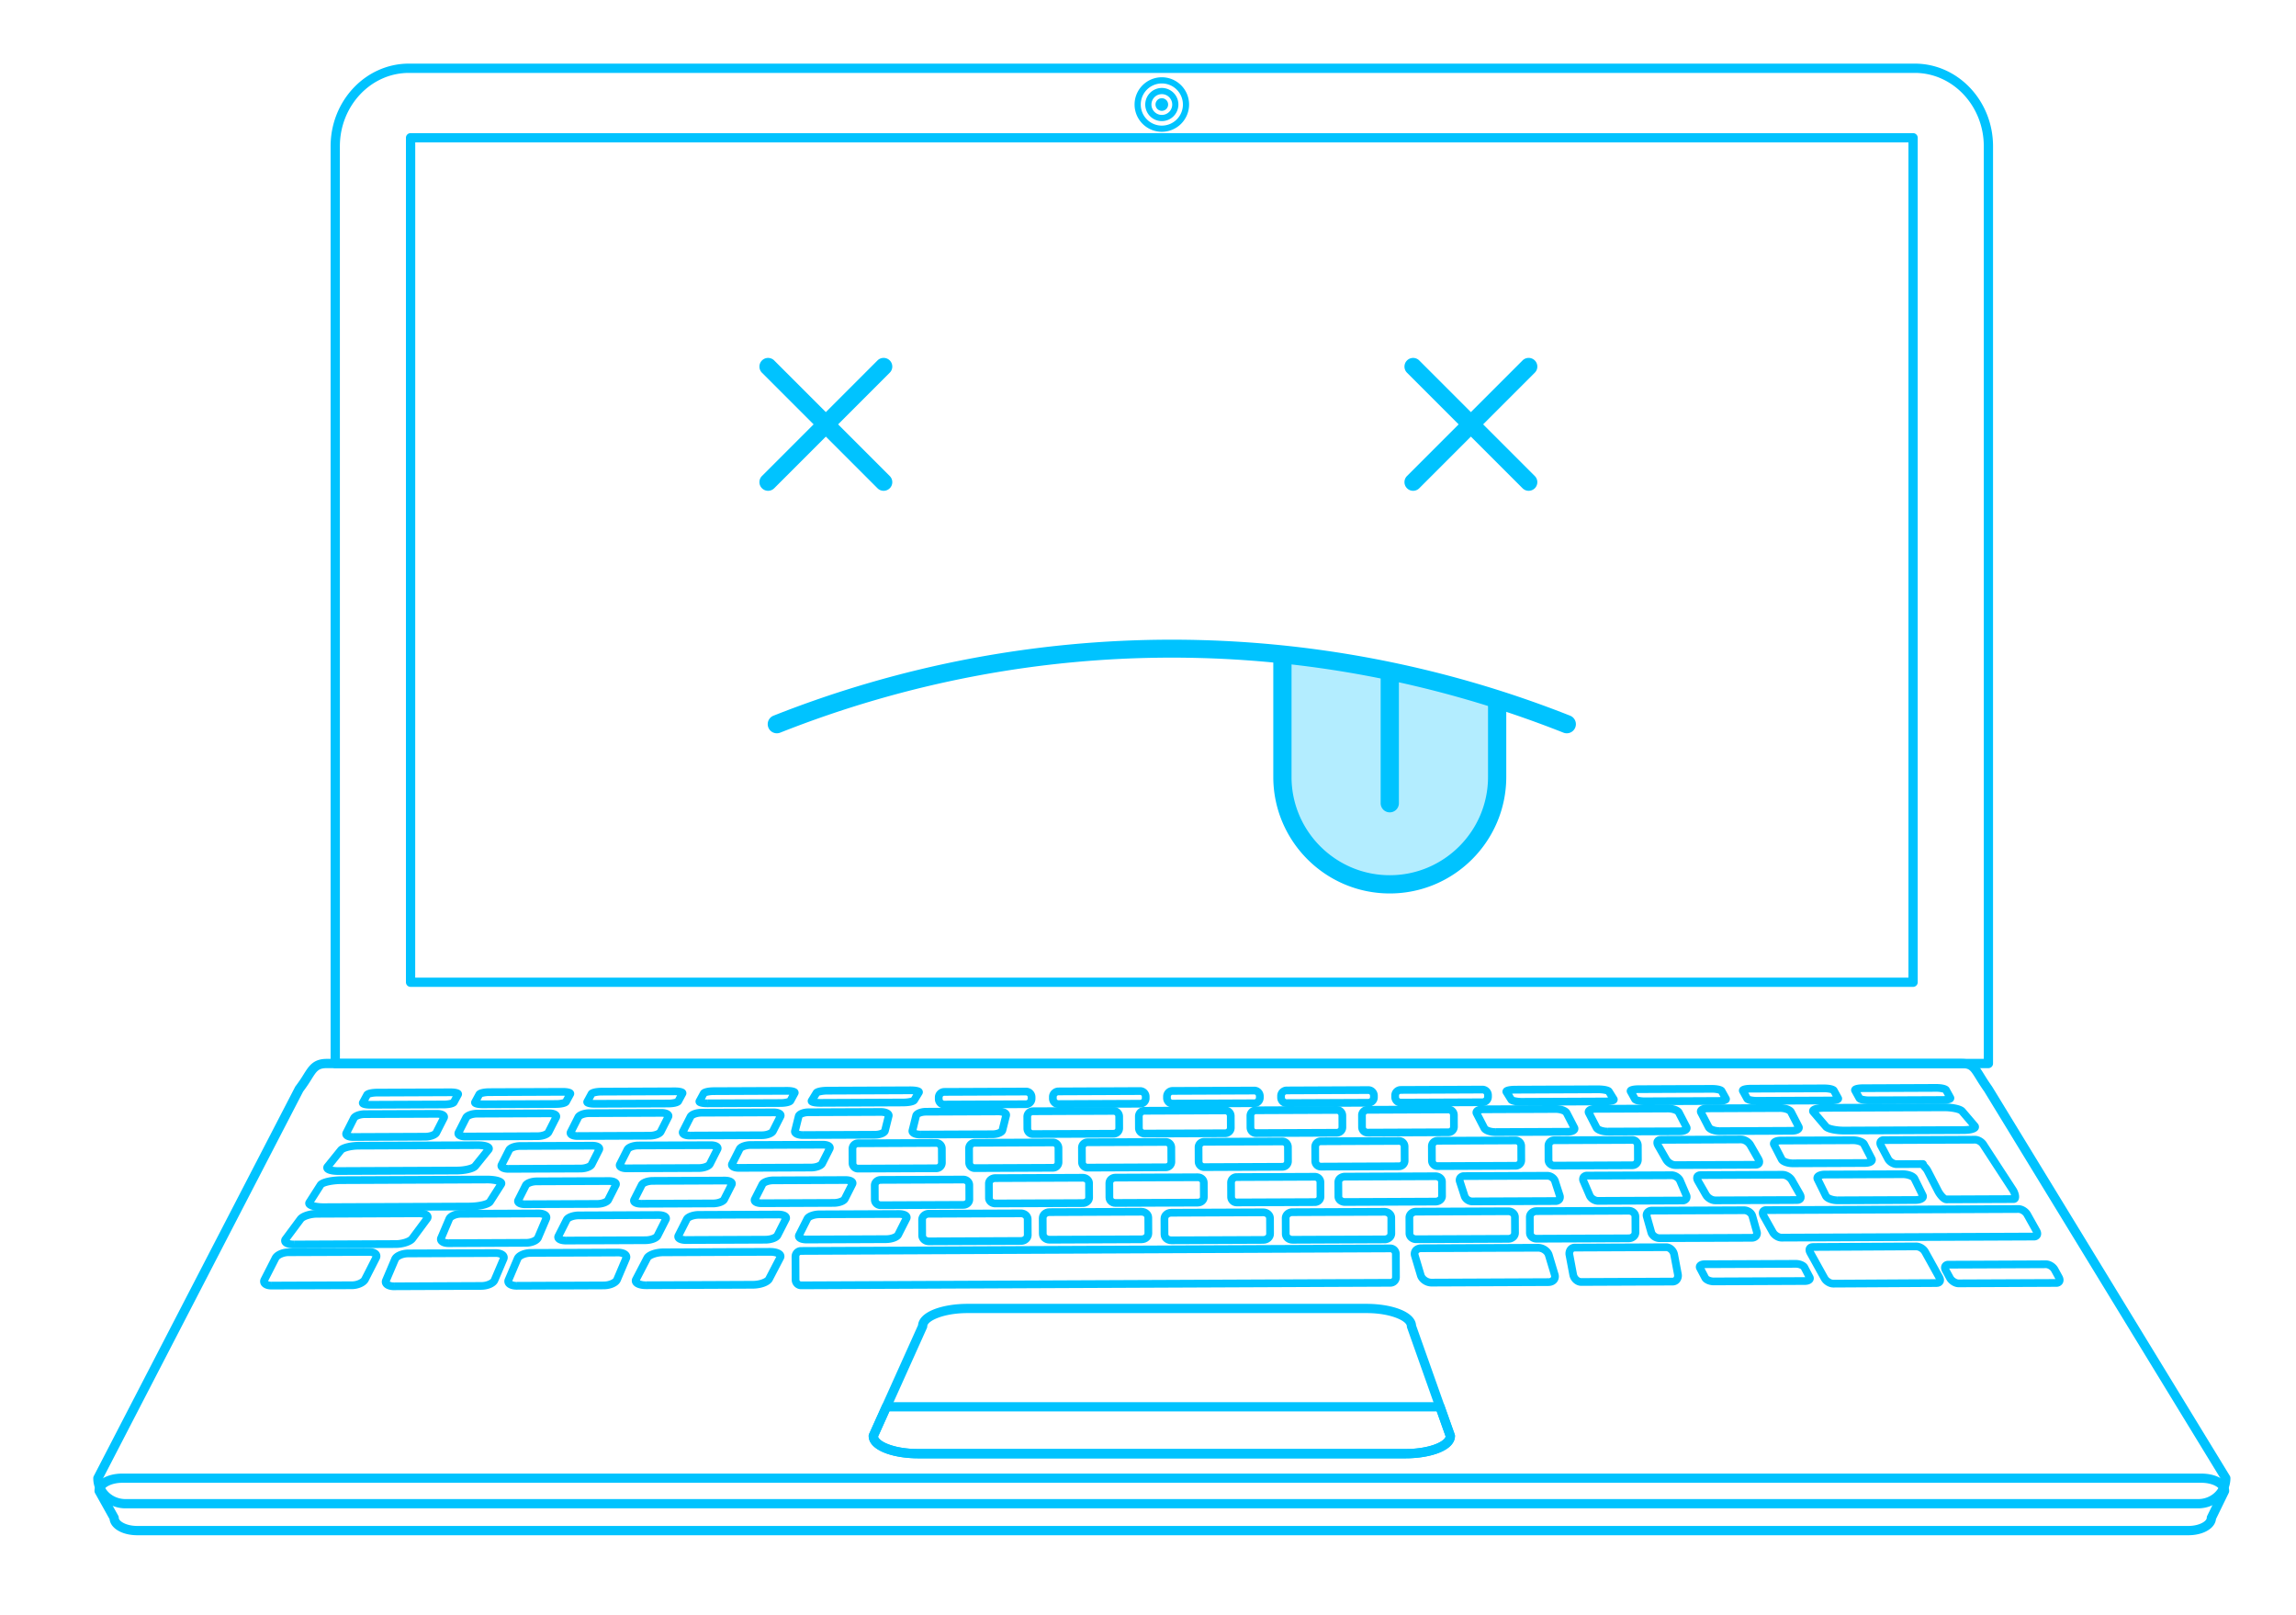 <svg xmlns="http://www.w3.org/2000/svg" viewBox="0 0 3104.48 2183.67"><defs><style>.cls-1{fill:#fff;}.cls-2,.cls-3{fill:#00c3ff;}.cls-2{opacity:0.3;}</style></defs><title>Artboard 3</title><g id="BG"><rect class="cls-1" x="-2900.52" y="-552" width="8868.99" height="5000"/></g><g id="icon"><path class="cls-2" d="M1737.32,883.26l298.32,65.82-14.25,138.58-34.69,63.52-75,39.26h-71.17c-2.75,0-63.24-34.64-63.24-34.64l-31.89-63.52-8-70.44Z"/><path class="cls-3" d="M2958.72,2075.26h-2773c-20.47,0-36.15-9.21-37.54-21.7l-19.62-35.13a6.25,6.25,0,0,1-.79-3c0-13.42,16.17-23.52,37.63-23.52H2976.47c21.45,0,37.64,10.1,37.64,23.52a6.27,6.27,0,0,1-.64,2.75l-17.19,35.22C2995.05,2065.94,2979.31,2075.26,2958.72,2075.26ZM140.51,2014.14l19.3,34.55a6.18,6.18,0,0,1,.8,3c0,4.48,9.78,11,25.1,11h2773c15.32,0,25.1-6.49,25.1-11a6.14,6.14,0,0,1,.65-2.75l16.92-34.7c-1.38-4.37-10.79-9.89-24.92-9.89H165.39C151.43,2004.4,142.06,2009.8,140.51,2014.14Z"/><path class="cls-3" d="M2972.21,2038.89H169.67c-24,0-43.57-18.29-43.57-40.76a6.25,6.25,0,0,1,.7-2.88l272.21-526a6.85,6.85,0,0,1,.62-1,181.75,181.75,0,0,0,10.79-15.8c7.4-11.81,13.25-21.13,31.47-21.13H2651c18.82,0,23.05,6.84,31.47,20.46,2.75,4.45,6.18,10,10.94,16.67.08.13.17.25.24.37l321.25,526a6.31,6.31,0,0,1,.92,3.27C3015.77,2020.6,2996.23,2038.89,2972.21,2038.89ZM138.67,1999.58c.83,14.89,14.42,26.78,31,26.78H2972.21c16.49,0,30-11.77,31-26.56L2683,1475.53c-4.91-6.93-8.43-12.59-11.25-17.16-8-12.86-9-14.51-20.82-14.51H441.89c-11.29,0-13.7,3.84-20.85,15.24a196.14,196.14,0,0,1-11.16,16.37Z"/><path class="cls-3" d="M2688.6,1443.86H453.29a6.27,6.27,0,0,1-6.27-6.28V197.81C447,136.17,494.5,86,552.85,86H2589c58.37,0,105.84,50.14,105.84,111.78V1437.58A6.27,6.27,0,0,1,2688.6,1443.86Zm-2229-12.54H2682.34V197.81c0-54.72-41.88-99.25-93.33-99.25H552.85c-51.45,0-93.3,44.53-93.3,99.25Z"/><path class="cls-3" d="M2586.73,1334H555.14a6.26,6.26,0,0,1-6.26-6.26V186.24a6.27,6.27,0,0,1,6.26-6.27H2586.73a6.28,6.28,0,0,1,6.27,6.27V1327.77A6.27,6.27,0,0,1,2586.73,1334ZM561.41,1321.5H2580.46V192.5h-2019Z"/><path class="cls-3" d="M1570.93,178.15a36.85,36.85,0,1,1,36.86-36.86A36.89,36.89,0,0,1,1570.93,178.15Zm0-65.35a28.5,28.5,0,1,0,28.52,28.49A28.53,28.53,0,0,0,1570.93,112.8Z"/><path class="cls-3" d="M1570.93,163.71a22.41,22.41,0,1,1,22.41-22.42A22.43,22.43,0,0,1,1570.93,163.71Zm0-36.46a14.05,14.05,0,1,0,14.06,14A14.07,14.07,0,0,0,1570.93,127.25Z"/><path class="cls-3" d="M1570.92,149.83a8.53,8.53,0,1,1,8.54-8.54A8.54,8.54,0,0,1,1570.92,149.83Z"/><path class="cls-3" d="M1570.94,147.74a6.44,6.44,0,1,1,6.44-6.45A6.44,6.44,0,0,1,1570.94,147.74Zm0-8.7a2.26,2.26,0,1,0,2.26,2.25A2.26,2.26,0,0,0,1570.94,139Z"/><path class="cls-3" d="M1900.4,1971.27H1241.47c-33.25,0-66.9-10.4-66.9-30.27a6.3,6.3,0,0,1,.54-2.57l66.22-147.17c1.63-18.91,34.43-28.79,66.84-28.79h539.68c32.58,0,65.55,10,66.86,29.08l52.23,147.36a6.17,6.17,0,0,1,.36,2.09C1967.3,1960.87,1933.64,1971.27,1900.4,1971.27ZM1187.23,1942c1.88,7.16,22.61,16.7,54.24,16.7H1900.4c31.94,0,52.76-9.73,54.27-16.92l-52.1-147a6.46,6.46,0,0,1-.35-2.09c0-7.06-21.69-17.73-54.37-17.73H1308.17c-32.69,0-54.38,10.67-54.38,17.73a6.15,6.15,0,0,1-.55,2.57Z"/><path class="cls-3" d="M1900.4,1971.27H1241.47c-33.25,0-66.9-10.4-66.9-30.27a6.3,6.3,0,0,1,.54-2.57l17.7-39.33a6.28,6.28,0,0,1,5.72-3.7h748.55a6.26,6.26,0,0,1,5.92,4.18l13.94,39.33a6.17,6.17,0,0,1,.36,2.09C1967.3,1960.87,1933.64,1971.27,1900.4,1971.27ZM1187.23,1942c1.88,7.16,22.61,16.7,54.24,16.7H1900.4c31.94,0,52.76-9.73,54.27-16.92l-12-33.89H1202.58Z"/><path class="cls-3" d="M501.07,1498.62c-12.19,0-14.2-3.38-14.95-4.65a5.92,5.92,0,0,1-.11-5.9l5.8-10.68c2.65-4.88,12.68-5.66,18.42-5.68l98.63-.43c12.22,0,14.23,3.37,15,4.64a6,6,0,0,1,.12,5.91l-5.81,10.7c-2.64,4.86-12.68,5.63-18.43,5.66Zm-3.18-10.55c.91.06,2,.1,3.18.1h.23l98.39-.42a35.16,35.16,0,0,0,9.85-1.23l2.53-4.68c-.9-.06-2-.11-3.21-.11l-98.58.42a35.28,35.28,0,0,0-9.85,1.22Z"/><path class="cls-3" d="M652.82,1498c-12.22,0-14.23-3.38-15-4.66a5.88,5.88,0,0,1-.11-5.89l5.79-10.69c2.66-4.89,12.7-5.65,18.43-5.68l98.64-.42c12.22,0,14.23,3.37,15,4.64a5.92,5.92,0,0,1,.12,5.9l-5.8,10.68c-2.65,4.89-12.68,5.66-18.43,5.69Zm-3.21-10.57c.91.08,2,.11,3.21.11h.2l98.38-.42a34.34,34.34,0,0,0,9.85-1.23l2.53-4.67c-.9-.08-2-.12-3.2-.12l-98.58.42a34.69,34.69,0,0,0-9.86,1.24Z"/><path class="cls-3" d="M804.55,1497.3c-12.23,0-14.24-3.36-15-4.63a5.94,5.94,0,0,1-.12-5.91l5.8-10.69c2.65-4.88,12.68-5.65,18.43-5.68l98.61-.41c12.25,0,14.25,3.36,15,4.64a5.92,5.92,0,0,1,.1,5.9l-5.78,10.69c-2.65,4.88-12.69,5.65-18.44,5.67Zm-3.23-10.55c.91.07,2,.11,3.23.11h.18l98.38-.41a35,35,0,0,0,9.85-1.24l2.54-4.68c-.92-.07-2-.11-3.23-.11l-98.56.42a34.66,34.66,0,0,0-9.85,1.23Z"/><path class="cls-3" d="M956.26,1496.65c-12.24,0-14.24-3.37-15-4.64a5.94,5.94,0,0,1-.11-5.91l5.8-10.68c2.63-4.89,12.67-5.66,18.42-5.68l98.63-.42c12.23,0,14.23,3.38,15,4.65a5.9,5.9,0,0,1,.11,5.9l-5.79,10.69c-2.66,4.86-12.69,5.64-18.43,5.67l-98.39.42ZM953,1486.09c.91.07,2,.12,3.22.12v5.22l.19-5.22,98.38-.42a35.56,35.56,0,0,0,9.85-1.23l2.53-4.69c-.91-.07-2-.11-3.21-.11l-98.59.42a35.38,35.38,0,0,0-9.83,1.23Z"/><path class="cls-3" d="M1109.24,1496c-13.65,0-15.55-3.36-16.35-4.8a5.8,5.8,0,0,1,.12-6l6.53-10.7c2.71-4.44,12.39-5.41,20.06-5.44l111.13-.48c13.65,0,15.54,3.36,16.35,4.82a5.8,5.8,0,0,1-.13,5.95l-6.53,10.7c-2.72,4.45-12.4,5.41-20.05,5.43Zm-4.1-10.58c1.14.09,2.5.15,4.1.15h.28l110.8-.49a42.9,42.9,0,0,0,11.76-1.36l2.74-4.5c-1.13-.1-2.5-.16-4.09-.16h-.29l-110.8.48a43.5,43.5,0,0,0-11.75,1.37Z"/><path class="cls-3" d="M2527.81,1492.58c-6.91,0-15.71-.95-18.23-5.51l-5.89-10.65a5.9,5.9,0,0,1,.07-5.9c.75-1.29,2.75-4.72,15.18-4.78l98.66-.43c6.92,0,15.68,1,18.22,5.52l5.88,10.65a5.93,5.93,0,0,1-.08,5.92c-.76,1.28-2.76,4.7-15.16,4.76Zm-9.65-11.59a34.51,34.51,0,0,0,9.65,1.14h.21l98.39-.42c1.3,0,2.44-.06,3.4-.15l-2.58-4.65a34.34,34.34,0,0,0-9.63-1.14h-.22l-98.39.42c-1.32,0-2.45.06-3.41.14Z"/><path class="cls-3" d="M2376.11,1493.23c-6.93,0-15.7-1-18.24-5.52l-5.88-10.63a5.91,5.91,0,0,1,.06-5.91c.75-1.3,2.76-4.72,15.18-4.77l98.65-.42c6.9,0,15.68,1,18.21,5.5l5.89,10.65a5.91,5.91,0,0,1-.06,5.91c-.77,1.29-2.76,4.71-15.19,4.76Zm-9.66-11.58a35,35,0,0,0,9.66,1.14h.2l98.39-.42c1.3,0,2.44-.07,3.4-.15l-2.57-4.65a34.46,34.46,0,0,0-9.65-1.15h-.21l-98.39.42c-1.32,0-2.45.06-3.4.15Z"/><path class="cls-3" d="M2224.39,1493.89c-6.91,0-15.69-1-18.22-5.51l-5.9-10.65a5.93,5.93,0,0,1,.06-5.92c.76-1.28,2.77-4.7,15.19-4.75l98.65-.42c6.92,0,15.69.95,18.2,5.5l5.91,10.64a6,6,0,0,1-.08,5.93c-.76,1.28-2.76,4.69-15.18,4.76Zm-9.66-11.59a34.49,34.49,0,0,0,9.66,1.15h.2L2323,1483c1.31,0,2.45-.06,3.4-.13l-2.57-4.66a34.43,34.43,0,0,0-9.64-1.14H2314l-98.38.43c-1.32,0-2.47.06-3.41.13Z"/><path class="cls-3" d="M2058.84,1494.6c-7.53,0-17.08-.92-19.8-5.28l-6.63-10.63a5.79,5.79,0,0,1-.16-6c.8-1.46,2.68-4.88,16.63-5l111.1-.48c7.54,0,17.09.93,19.8,5.29l6.63,10.63a5.81,5.81,0,0,1,.16,6c-.8,1.46-2.69,4.88-16.62,4.93Zm-11.5-11.72a42.65,42.65,0,0,0,11.5,1.28h.25l110.81-.48c1.72,0,3.18-.08,4.38-.19l-2.78-4.47a42.84,42.84,0,0,0-11.52-1.28h-.26l-110.78.48c-1.74,0-3.18.07-4.38.19Z"/><path class="cls-3" d="M477.61,1542.16c-6.67,0-11.55-1.93-13.7-5.45a7.55,7.55,0,0,1-.25-7.5l10.18-20.07c2.89-5.67,12.16-8.3,19.56-8.33l97.37-.42c6.81,0,11.68,1.93,13.83,5.45a7.5,7.5,0,0,1,.26,7.5l-10.19,20.06c-2.88,5.69-12.15,8.31-19.55,8.35l-97.36.41Zm-3.35-10.74a16.8,16.8,0,0,0,3.35.29v5.22l.1-5.22,97.37-.42c5.21,0,9.43-1.77,10.35-2.75l8.84-17.41a16.4,16.4,0,0,0-3.38-.29l-97.45.41c-5.21,0-9.43,1.77-10.35,2.75Z"/><path class="cls-3" d="M629.31,1541.5c-6.68,0-11.55-1.93-13.71-5.44a7.56,7.56,0,0,1-.24-7.51l10.18-20.07c2.87-5.68,12.15-8.29,19.56-8.33l97.35-.42c6.83,0,11.69,1.94,13.85,5.46a7.52,7.52,0,0,1,.26,7.5l-10.19,20.06c-2.88,5.68-12.15,8.3-19.55,8.33l-97.36.42ZM626,1530.76a17.53,17.53,0,0,0,3.36.31v5.21l.1-5.21,97.36-.44c5.21,0,9.44-1.76,10.36-2.74l8.83-17.41a16.08,16.08,0,0,0-3.36-.3l-97.46.42c-5.21,0-9.44,1.77-10.35,2.75Z"/><path class="cls-3" d="M687.51,1585.22c-6.69,0-11.56-1.93-13.72-5.45a7.56,7.56,0,0,1-.25-7.51l10.19-20.06c2.88-5.66,12.16-8.29,19.54-8.32l97.37-.42c6.83,0,11.69,1.94,13.85,5.45a7.52,7.52,0,0,1,.25,7.5l-10.18,20.06c-2.89,5.68-12.16,8.3-19.56,8.34l-97.36.41Zm-3.38-10.74a16.18,16.18,0,0,0,3.38.31V1580l.09-5.22,97.36-.43c5.2,0,9.43-1.77,10.35-2.75l8.84-17.41a17.66,17.66,0,0,0-3.36-.3l-97.47.42c-5.21,0-9.43,1.78-10.35,2.75Z"/><path class="cls-3" d="M606.47,1685.67c-6.55,0-11.7-2.11-14.13-5.79a8.78,8.78,0,0,1-.72-8.39l11-25.78c2.84-6.65,12.64-10.16,20.86-10.2l104.9-.46c6.68,0,11.83,2.12,14.26,5.8a8.74,8.74,0,0,1,.72,8.37l-11,25.79c-2.82,6.64-12.63,10.17-20.85,10.2l-104.9.46Zm-4.75-11.21a12.7,12.7,0,0,0,4.75.76v5.22l.08-5.22,104.91-.45c6.2,0,10.72-2.72,11.29-3.86l10.46-24.63a12.35,12.35,0,0,0-4.75-.78l-105,.46c-6.2,0-10.73,2.72-11.3,3.85Z"/><path class="cls-3" d="M533.09,1744c-7.12,0-12.7-2.25-15.3-6.2A9.19,9.19,0,0,1,517,1729l12.28-28.88c3.06-7.21,13.77-11,22.77-11.05l117.49-.5c7.27,0,12.85,2.26,15.45,6.19a9.2,9.2,0,0,1,.75,8.81l-12.27,28.87c-3,7.2-13.77,11-22.78,11l-117.48.5ZM527,1732.37a12.84,12.84,0,0,0,6.13,1.19v5.22l.1-5.22,117.49-.51c7.42,0,12.62-3.29,13.21-4.68l12-28.15a12.65,12.65,0,0,0-6.13-1.2l-117.58.51c-7.43,0-12.64,3.29-13.22,4.68Z"/><path class="cls-3" d="M698.76,1743.28c-7.11,0-12.69-2.25-15.3-6.2a9.15,9.15,0,0,1-.74-8.8L695,1699.4c3-7.19,13.77-11,22.77-11l117.49-.5c7.27,0,12.84,2.25,15.45,6.19a9.17,9.17,0,0,1,.74,8.81l-12.26,28.86c-3.06,7.2-13.77,11-22.78,11l-117.49.51Zm-6.13-11.63a12.75,12.75,0,0,0,6.13,1.19v5.22l.1-5.22,117.5-.5c7.41,0,12.62-3.31,13.21-4.7l11.95-28.14a12.68,12.68,0,0,0-6.13-1.2l-117.59.52c-7.42,0-12.62,3.29-13.21,4.67Z"/><path class="cls-3" d="M873.68,1742.53c-8.92,0-15.54-2.49-18.17-6.83a8.51,8.51,0,0,1-.2-8.54l15.06-28.88c3.63-7,16.15-10.64,26.67-10.68l144-.63c9.12,0,15.74,2.5,18.38,6.84a8.5,8.5,0,0,1,.19,8.52l-15.06,28.89c-3.62,7-16.16,10.65-26.66,10.68l-144,.63Zm-8.43-11.82a20.91,20.91,0,0,0,8.43,1.38v5.21l.17-5.21,143.94-.63c9.66,0,16.62-3.57,17.46-5.08l14.37-27.58c-1.28-.59-3.94-1.39-8.44-1.39l-144.1.63c-9.64,0-16.6,3.58-17.45,5.07Z"/><path class="cls-3" d="M710,1633.06c-6.67,0-11.53-1.93-13.69-5.46a7.52,7.52,0,0,1-.26-7.5L706.22,1600c2.88-5.67,12.16-8.3,19.55-8.33l97.37-.42c6.82,0,11.68,1.94,13.84,5.45a7.52,7.52,0,0,1,.25,7.5l-10.18,20.08c-2.89,5.67-12.17,8.29-19.56,8.33l-97.36.42Zm-3.36-10.75a17,17,0,0,0,3.36.3v5.22l.1-5.22,97.36-.42c5.22,0,9.45-1.78,10.36-2.76l8.84-17.41a17.67,17.67,0,0,0-3.35-.29l-97.48.41c-5.2,0-9.43,1.79-10.35,2.76Z"/><path class="cls-3" d="M781,1540.85c-6.67,0-11.53-1.93-13.69-5.45a7.5,7.5,0,0,1-.25-7.5l10.18-20.08c2.87-5.67,12.15-8.29,19.55-8.32l97.37-.43c6.82,0,11.68,2,13.84,5.46a7.51,7.51,0,0,1,.25,7.51l-10.18,20.06c-2.88,5.68-12.16,8.3-19.56,8.33l-97.36.42Zm-3.35-10.75a15.86,15.86,0,0,0,3.35.31v5.22l.1-5.22,97.37-.43c5.21,0,9.44-1.76,10.35-2.74l8.84-17.42a16.91,16.91,0,0,0-3.36-.29l-97.46.42c-5.21,0-9.44,1.77-10.36,2.75Z"/><path class="cls-3" d="M847.5,1584.53c-6.69,0-11.55-1.94-13.71-5.44a7.54,7.54,0,0,1-.24-7.51l10.18-20.07c2.88-5.67,12.16-8.3,19.56-8.33l97.36-.41c6.83,0,11.68,1.93,13.84,5.44a7.53,7.53,0,0,1,.25,7.52l-10.18,20.06c-2.88,5.67-12.16,8.29-19.55,8.33l-97.37.41Zm-3.36-10.73a17.79,17.79,0,0,0,3.36.29v5.22l.1-5.22,97.36-.42c5.21,0,9.44-1.77,10.36-2.76l8.83-17.4a16.76,16.76,0,0,0-3.35-.3l-97.47.41c-5.2,0-9.44,1.79-10.36,2.77Z"/><path class="cls-3" d="M866.82,1632.38c-6.69,0-11.55-1.94-13.72-5.46a7.5,7.5,0,0,1-.26-7.49L863,1599.36c2.9-5.68,12.17-8.3,19.56-8.33l97.37-.43c6.82,0,11.69,1.94,13.84,5.45a7.54,7.54,0,0,1,.25,7.51l-10.18,20.06c-2.87,5.67-12.15,8.3-19.55,8.35l-97.37.41Zm-3.38-10.75a17,17,0,0,0,3.38.3v5.22l.08-5.22,97.36-.42c5.21,0,9.44-1.77,10.36-2.74l8.83-17.42a16.91,16.91,0,0,0-3.34-.29l-97.48.41c-5.21,0-9.44,1.78-10.36,2.76Z"/><path class="cls-3" d="M1029.93,1631.67c-6.69,0-11.56-1.93-13.72-5.44a7.57,7.57,0,0,1-.26-7.5l10.19-20.07c2.89-5.68,12.16-8.3,19.56-8.33l97.37-.43c6.81,0,11.68,1.93,13.84,5.45a7.55,7.55,0,0,1,.25,7.5L1147,1622.92c-2.88,5.68-12.15,8.3-19.55,8.33l-97.36.42Zm-3.38-10.74a16.29,16.29,0,0,0,3.38.3v5.22l.08-5.22,97.37-.42c5.21,0,9.44-1.78,10.35-2.75l8.84-17.42a17.66,17.66,0,0,0-3.36-.3l-97.46.43c-5.22,0-9.45,1.77-10.37,2.75Z"/><path class="cls-3" d="M765.27,1682.14c-4.16,0-11.57-.74-14.65-5.75a7.79,7.79,0,0,1-.26-7.75l11.23-22.09c3.08-6.06,13.07-8.85,21.07-8.88l107.23-.47c4.31,0,11.72.74,14.79,5.75a7.84,7.84,0,0,1,.26,7.75l-11.22,22.09c-3.07,6.06-13.07,8.86-21.06,8.9l-107.24.45Zm-4.49-10.94a17.24,17.24,0,0,0,4.49.51v5.22l.11-5.22,107.23-.47c6.17,0,11-2.16,11.87-3.29l10-19.81a18.23,18.23,0,0,0-4.48-.5l-107.35.47c-6.16,0-11,2.15-11.86,3.28Z"/><path class="cls-3" d="M927.55,1681.45c-4.14,0-11.55-.75-14.63-5.76a7.8,7.8,0,0,1-.25-7.74l11.21-22.1C927,1639.79,937,1637,945,1637l107.24-.48c4.31,0,11.72.76,14.79,5.76a7.82,7.82,0,0,1,.26,7.75L1056,1672.1C1053,1678.16,1043,1681,1035,1681l-107.23.46Zm-4.47-11a16.78,16.78,0,0,0,4.48.51v5.22l.12-5.22,107.24-.46c6.18,0,11-2.15,11.87-3.3l10-19.8a17.75,17.75,0,0,0-4.48-.5l-107.34.47c-6.08,0-11,2.18-11.87,3.28Z"/><path class="cls-3" d="M1090.69,1680.75c-4.16,0-11.59-.75-14.65-5.76a7.81,7.81,0,0,1-.26-7.76l11.22-22.09c3.07-6.05,13.08-8.84,21.06-8.88l107.25-.46c4.3,0,11.72.75,14.78,5.75a7.78,7.78,0,0,1,.27,7.74l-11.23,22.11c-3.07,6-13.07,8.84-21.06,8.88l-107.23.47Zm-4.49-11a17.84,17.84,0,0,0,4.49.5v5.23l.1-5.23,107.23-.47c6.17,0,11-2.15,11.88-3.29l10-19.81a18.4,18.4,0,0,0-4.48-.49l-107.35.45c-6.16,0-11,2.16-11.87,3.3Z"/><path class="cls-3" d="M932.71,1540.2c-6.68,0-11.55-1.94-13.71-5.45a7.56,7.56,0,0,1-.26-7.51l10.2-20.06c2.88-5.69,12.15-8.3,19.55-8.33l97.36-.43c6.82,0,11.69,1.94,13.85,5.45a7.58,7.58,0,0,1,.25,7.52l-10.19,20c-2.88,5.68-12.15,8.3-19.55,8.33l-97.36.43Zm-3.37-10.75a16.86,16.86,0,0,0,3.37.31V1535l.1-5.21,97.36-.43c5.21,0,9.44-1.78,10.36-2.75l8.83-17.42a17.69,17.69,0,0,0-3.37-.3l-97.45.42c-5.21,0-9.44,1.78-10.36,2.76Z"/><path class="cls-3" d="M999.2,1583.88c-6.68,0-11.55-1.94-13.71-5.45a7.56,7.56,0,0,1-.25-7.51l10.19-20.06c2.88-5.68,12.15-8.3,19.55-8.33l97.37-.42c6.82,0,11.68,1.94,13.84,5.45a7.55,7.55,0,0,1,.25,7.5l-10.19,20.07c-2.88,5.68-12.15,8.29-19.54,8.33l-97.37.42Zm-3.36-10.74a17.49,17.49,0,0,0,3.36.3v5.22l.1-5.22,97.37-.42c5.2,0,9.42-1.78,10.35-2.76l8.83-17.4a16.87,16.87,0,0,0-3.36-.3L1015,1553c-5.21,0-9.44,1.77-10.36,2.75Z"/><path class="cls-3" d="M2493.34,1533.46c-8.27,0-23.54-1.5-28.36-7.12l-17.07-19.95a6.8,6.8,0,0,1-1.17-7.37c2-4.41,9-6.68,20.62-6.74l161.29-.68c8.28,0,23.56,1.49,28.36,7.13l17.06,20a6.78,6.78,0,0,1,1.18,7.35c-2,4.42-9,6.69-20.63,6.73Zm-34.25-30.07,13.82,16.15c1.41,1.17,9.56,3.48,20.43,3.48h.3l160.93-.7a51.77,51.77,0,0,0,8.33-.63l-13.84-16.17c-1.4-1.18-9.55-3.48-20.41-3.48h-.32l-160.92.7A48,48,0,0,0,2459.09,1503.39Z"/><path class="cls-3" d="M2325.19,1534.19c-7.35,0-16.58-2.56-19.49-8.16l-10.36-20a7.53,7.53,0,0,1,.21-7.53c2.88-4.79,9.87-5.53,13.77-5.55l97.38-.41c7.48,0,16.72,2.55,19.62,8.16l10.35,20a7.47,7.47,0,0,1-.19,7.51c-2.89,4.8-9.88,5.54-13.78,5.56l-97.38.42Zm-10.29-13.1c.93,1,5.12,2.66,10.29,2.66V1529l.09-5.22,97.36-.42a18.64,18.64,0,0,0,3.45-.33l-9-17.34c-.91-1-5.11-2.67-10.27-2.67l-97.48.43a16.68,16.68,0,0,0-3.46.33Z"/><path class="cls-3" d="M2423.94,1577.73c-7.34,0-16.57-2.55-19.48-8.16l-10.35-20a7.51,7.51,0,0,1,.19-7.51c2.15-3.56,7-5.52,13.79-5.56l97.36-.42c7.5,0,16.72,2.54,19.62,8.15l10.37,20a7.56,7.56,0,0,1-.2,7.52c-2.9,4.81-9.89,5.55-13.8,5.56l-97.35.42Zm-10.28-13.11c.91,1,5.1,2.67,10.28,2.67v5.21l.09-5.21,97.37-.42a16.6,16.6,0,0,0,3.46-.33l-9-17.34c-.92-1-5.11-2.65-10.28-2.65l-97.47.42a17.41,17.41,0,0,0-3.45.32Z"/><path class="cls-3" d="M2484.73,1627.76c-7.83,0-17.65-2.81-20.68-9l-11.16-22.61a8.06,8.06,0,0,1,.31-7.89c2.28-3.67,7.53-5.79,14.44-5.82l104.9-.45c8,0,17.79,2.81,20.83,9l11.14,22.64a8,8,0,0,1-.3,7.86c-2.28,3.68-7.54,5.8-14.45,5.83l-104.89.45Zm-21.53-34.29,10.22,20.69c.73,1,5.47,3.15,11.31,3.15v5.23l.1-5.23,104.91-.45a15.87,15.87,0,0,0,4.46-.56L2584,1595.6c-.73-1-5.45-3.14-11.32-3.14l-105,.47A16.28,16.28,0,0,0,2463.2,1593.47Z"/><path class="cls-3" d="M2173.5,1534.85c-7.36,0-16.6-2.56-19.5-8.17l-10.35-20a7.53,7.53,0,0,1,.19-7.52c2.16-3.55,7-5.54,13.78-5.56l97.37-.42c7.49,0,16.73,2.56,19.64,8.17l10.35,20a7.53,7.53,0,0,1-.21,7.52c-2.89,4.79-9.88,5.53-13.78,5.55l-97.38.43Zm-10.29-13.12c.91,1,5.1,2.66,10.29,2.66v5.23l.09-5.23L2271,1524a17.57,17.57,0,0,0,3.45-.32l-9-17.34c-.92-1-5.13-2.66-10.3-2.66l-97.46.42a17.32,17.32,0,0,0-3.46.33Z"/><path class="cls-3" d="M2021.79,1535.5c-7.34,0-16.57-2.56-19.49-8.16l-10.36-20a7.56,7.56,0,0,1,.2-7.52c2.89-4.79,9.89-5.54,13.8-5.55l97.35-.43c7.5,0,16.74,2.56,19.64,8.18l10.36,20a7.58,7.58,0,0,1-.2,7.53c-2.91,4.8-9.88,5.54-13.81,5.56l-97.36.42Zm-10.28-13.11c.91.95,5.12,2.66,10.28,2.66v5.23l.1-5.23,97.35-.42a16.79,16.79,0,0,0,3.47-.33l-9-17.34c-.92-1-5.11-2.66-10.28-2.66l-97.46.43a17.4,17.4,0,0,0-3.46.33Z"/><path class="cls-3" d="M1244.42,1538.86c-6.53,0-11.74-1.87-14.29-5.13a7.72,7.72,0,0,1-1.49-6.71l5-20c1.6-6.43,10.74-9.4,18.56-9.45l97.36-.4c6.67,0,11.88,1.86,14.43,5.11a7.75,7.75,0,0,1,1.5,6.72l-5,20c-1.61,6.43-10.74,9.41-18.56,9.43l-97.36.43Zm-5.17-11.21a15.16,15.16,0,0,0,5.17.76v5.22l.1-5.22,97.35-.41c4.41,0,7.62-1.29,8.6-2.07l4.39-17.62a15.38,15.38,0,0,0-5.18-.75l-97.46.42c-4.41,0-7.62,1.27-8.61,2Z"/><path class="cls-3" d="M1085.61,1539.53c-6.52,0-11.72-1.86-14.27-5.12a7.69,7.69,0,0,1-1.5-6.71l5-20c1.58-6.42,10.73-9.4,18.55-9.43l97.37-.42c6.66,0,11.86,1.86,14.41,5.12a7.74,7.74,0,0,1,1.51,6.71l-5,20c-1.59,6.43-10.73,9.4-18.55,9.44l-97.36.41Zm-5.16-11.19a15.19,15.19,0,0,0,5.16.75v5.23l.11-5.23,97.36-.42c4.4,0,7.62-1.26,8.61-2l4.37-17.63a15.31,15.31,0,0,0-5.17-.75l-97.46.42c-4.41,0-7.62,1.26-8.61,2Z"/><path class="cls-3" d="M457.71,1588.18c-11.1,0-17.81-2.27-19.94-6.75a7.09,7.09,0,0,1,1.06-7.67l18-22.28c5.07-6.28,21.1-8,28.85-8l160.07-.68c11.08,0,17.79,2.25,19.93,6.73a7.13,7.13,0,0,1-1,7.69l-18,22.28c-5.06,6.27-21.09,8-28.86,8Zm-8.12-11.12a41.24,41.24,0,0,0,8.12.68H458l159.74-.69c10.93,0,19.37-2.76,20.82-4.2l15.3-19a41.51,41.51,0,0,0-8.13-.68h-.28l-159.74.69c-10.94,0-19.37,2.76-20.83,4.22Z"/><path class="cls-3" d="M438.17,1637c-9.44,0-21.38-1.24-24.6-7.11a7,7,0,0,1,.29-7.21L429,1599c4.44-7,22.76-8.9,32.89-8.94l195.83-.84c9.46,0,21.42,1.23,24.65,7.12a7,7,0,0,1-.3,7.21l-15.12,23.7c-4.43,7-22.76,8.88-32.89,8.93Zm-13.51-11.83a54.92,54.92,0,0,0,13.51,1.39h.41l195.41-.84c13-.06,22.4-2.75,24.26-4.3l13-20.37a53.43,53.43,0,0,0-13.56-1.42h-.37l-195.42.86c-12.94.06-22.38,2.74-24.25,4.29Z"/><path class="cls-3" d="M397.72,1687.46c-8.61,0-14.56-2.36-16.73-6.69a8.26,8.26,0,0,1,1-8.86l20.05-27c4.59-6.16,16.92-9.44,26.72-9.48l137-.59c8.82,0,14.76,2.37,16.93,6.7a8.3,8.3,0,0,1-1,8.86l-20,27c-4.59,6.16-16.91,9.44-26.72,9.48l-137,.58Zm-6-11.11a22.63,22.63,0,0,0,6,.67v5.23l.16-5.23,137-.59c8.73,0,16.85-3.19,18.39-5.27L572,1646a23.13,23.13,0,0,0-6-.67l-137.14.6c-8.72,0-16.83,3.19-18.37,5.26Z"/><path class="cls-3" d="M367,1743c-6.5,0-11.58-2.21-13.93-6a9.45,9.45,0,0,1-.2-9.4l14.92-29.24c3.55-7,14.13-10.78,22.27-10.81l108.87-.44c6.61,0,11.69,2.21,14.05,6a9.45,9.45,0,0,1,.2,9.4l-14.92,29.24c-3.54,7-14.13,10.79-22.27,10.82l-108.87.43Zm-4.55-11.25a10.68,10.68,0,0,0,4.55.81v5.21l.08-5.21,108.88-.44c6.26,0,12-3.09,13-5.1l14.64-28.71a10.87,10.87,0,0,0-4.56-.8l-108.94.43c-6.27,0-12,3.09-13,5.11Z"/><path class="cls-3" d="M1277,1498.33a12.8,12.8,0,0,1-12.94-12.51v-2.45a12.33,12.33,0,0,1,3.85-9,13,13,0,0,1,9-3.63l110.15-.47a12.78,12.78,0,0,1,13,12.5v2.45a12.76,12.76,0,0,1-12.87,12.62l-110.15.48Zm110.13-17.61-110.15.47a2.59,2.59,0,0,0-1.85.73,1.93,1.93,0,0,0-.63,1.4v2.45a2.34,2.34,0,0,0,2.49,2.12v5.22l0-5.22,110.13-.48a2.35,2.35,0,0,0,2.49-2.13l0-2.45A2.34,2.34,0,0,0,1387.17,1480.72Z"/><path class="cls-3" d="M1431.32,1497.66a12.78,12.78,0,0,1-12.93-12.51v-2.45a12.32,12.32,0,0,1,3.84-9,13.05,13.05,0,0,1,9-3.62l110.13-.49a12.79,12.79,0,0,1,13,12.51l0,2.45a12.36,12.36,0,0,1-3.63,8.79,13,13,0,0,1-9.26,3.84l-110.13.47Zm110.13-17.6-110.14.47a2.67,2.67,0,0,0-1.86.72,1.94,1.94,0,0,0-.64,1.41l0,2.44a2.33,2.33,0,0,0,2.49,2.12v0l110.13-.48a2.66,2.66,0,0,0,1.9-.75,1.93,1.93,0,0,0,.59-1.37v-2.45A2.33,2.33,0,0,0,1541.45,1480.06Z"/><path class="cls-3" d="M1585.6,1497a12.76,12.76,0,0,1-12.92-12.5V1482a12.74,12.74,0,0,1,12.87-12.6l110.14-.48a12.79,12.79,0,0,1,13,12.49v2.47a12.76,12.76,0,0,1-12.87,12.61l-110.15.47Zm110.15-17.6-110.17.47a2.36,2.36,0,0,0-2.48,2.14l0,2.44a2.32,2.32,0,0,0,2.48,2.12v0l110.14-.48a2.34,2.34,0,0,0,2.49-2.13v-2.46A2.33,2.33,0,0,0,1695.75,1479.39Z"/><path class="cls-3" d="M1739.88,1496.33a12.79,12.79,0,0,1-12.93-12.5l0-2.45a12.44,12.44,0,0,1,3.86-9,13.13,13.13,0,0,1,9-3.61l110.13-.48a12.81,12.81,0,0,1,13,12.51v2.45a12.25,12.25,0,0,1-3.83,9,13.07,13.07,0,0,1-9.05,3.64l-110.13.47ZM1850,1478.71l-110.15.49a2.7,2.7,0,0,0-1.86.72,2,2,0,0,0-.62,1.41v2.45a2.32,2.32,0,0,0,2.48,2.11v5.21l0-5.21,110.15-.48a2.59,2.59,0,0,0,1.83-.72,1.84,1.84,0,0,0,.63-1.41v-2.47A2.34,2.34,0,0,0,1850,1478.71Z"/><path class="cls-3" d="M1894.16,1495.66a12.78,12.78,0,0,1-12.93-12.5v-2.45a12.32,12.32,0,0,1,3.84-9,13.11,13.11,0,0,1,9-3.62l110.13-.48a12.81,12.81,0,0,1,13,12.51v2.45a12.32,12.32,0,0,1-3.84,9,13.08,13.08,0,0,1-9,3.62l-110.14.47Zm110.14-17.61-110.15.48a2.64,2.64,0,0,0-1.84.72,1.92,1.92,0,0,0-.64,1.41l0,2.45a2.31,2.31,0,0,0,2.47,2.11v0l110.15-.47a2.57,2.57,0,0,0,1.85-.73,1.8,1.8,0,0,0,.63-1.4v-2.45A2.33,2.33,0,0,0,2004.3,1478.05Z"/><path class="cls-3" d="M1083.48,1742.68h-.06a12.79,12.79,0,0,1-12.94-12.5l-.13-31.83a12.77,12.77,0,0,1,12.88-12.61l796.38-3.44a12.8,12.8,0,0,1,13,12.51l.13,31.82a12.77,12.77,0,0,1-12.87,12.61Zm796.18-49.94-796.39,3.44a2.31,2.31,0,0,0-2.47,2.13l.13,31.82a2.33,2.33,0,0,0,2.49,2.11v5.22l0-5.22,796.36-3.45a2.32,2.32,0,0,0,2.48-2.12l-.13-31.82A2.32,2.32,0,0,0,1879.66,1692.74Z"/><path class="cls-3" d="M1318.13,1584.22a12.79,12.79,0,0,1-12.94-12.51l-.09-19.58a12.79,12.79,0,0,1,12.88-12.62l105.43-.45a12.79,12.79,0,0,1,13,12.5l.08,19.59a12.76,12.76,0,0,1-12.88,12.61l-105.42.46Zm105.35-34.72L1318,1550a2.32,2.32,0,0,0-2.47,2.13l.08,19.58a2.34,2.34,0,0,0,2.5,2.09v0l105.42-.45a2.3,2.3,0,0,0,2.48-2.11l-.08-19.59A2.33,2.33,0,0,0,1423.48,1549.5Z"/><path class="cls-3" d="M1345.81,1632c-7.6,0-13.81-5.61-13.85-12.51l-.07-19.58a12,12,0,0,1,4.33-9.18,14.59,14.59,0,0,1,9.47-3.44l118.13-.51c7.69,0,13.9,5.61,13.93,12.51l.09,19.58a12.11,12.11,0,0,1-4.34,9.19,14.59,14.59,0,0,1-9.48,3.44l-118.14.5Zm118.09-34.77-118.16.52a4.11,4.11,0,0,0-2.73.92,1.71,1.71,0,0,0-.68,1.2l.07,19.58c0,1,1.47,2.11,3.41,2.11v5.22l0-5.22,118.14-.51a4.36,4.36,0,0,0,2.73-.92,1.8,1.8,0,0,0,.68-1.21l-.09-19.58C1467.3,1598.36,1465.84,1597.25,1463.9,1597.25Z"/><path class="cls-3" d="M1470.69,1583.56a12.79,12.79,0,0,1-12.94-12.51l-.07-19.58a12.21,12.21,0,0,1,3.84-9,13,13,0,0,1,9-3.62l105.43-.45a12.78,12.78,0,0,1,13,12.5l.09,19.58a12.25,12.25,0,0,1-3.85,9,13,13,0,0,1-9,3.63l-105.44.46ZM1576,1548.84l-105.44.45a2.65,2.65,0,0,0-1.85.73,2,2,0,0,0-.64,1.4l.1,19.6a2.32,2.32,0,0,0,2.48,2.09v5.22l0-5.22,105.41-.46a2.68,2.68,0,0,0,1.86-.7,2,2,0,0,0,.63-1.41l-.08-19.58A2.34,2.34,0,0,0,1576,1548.84Z"/><path class="cls-3" d="M1508.19,1631.32c-7.35,0-13.33-5.6-13.37-12.51l-.08-19.57c0-6.93,6-12.59,13.32-12.62l111.4-.49c7.42,0,13.42,5.62,13.44,12.5l.08,19.59c0,6.93-6,12.59-13.32,12.62l-111.42.48Zm111.34-34.75-111.42.49c-1.57,0-2.94,1-2.93,2.14l.08,19.57c0,1.14,1.35,2.1,2.93,2.1v0l111.41-.47c1.55,0,2.93-1,2.93-2.14l-.09-19.57C1622.45,1597.56,1621.08,1596.57,1619.53,1596.57Z"/><path class="cls-3" d="M1628.4,1582.88a12.8,12.8,0,0,1-12.94-12.5l-.08-19.59a12.37,12.37,0,0,1,3.85-9,13.18,13.18,0,0,1,9-3.62l105.42-.46a12.8,12.8,0,0,1,13,12.51l.09,19.59a12.78,12.78,0,0,1-12.89,12.62l-105.43.45Zm105.36-34.71-105.44.45a2.67,2.67,0,0,0-1.86.72,1.94,1.94,0,0,0-.64,1.41l.09,19.58a2.33,2.33,0,0,0,2.49,2.1v0l105.44-.45a2.35,2.35,0,0,0,2.49-2.13l-.1-19.58A2.31,2.31,0,0,0,1733.76,1548.17Z"/><path class="cls-3" d="M1672.31,1630.61a12.77,12.77,0,0,1-12.92-12.5l-.08-19.59a12.77,12.77,0,0,1,12.88-12.62l105.43-.45a12.8,12.8,0,0,1,13,12.51l.08,19.58a12.34,12.34,0,0,1-3.84,9,13.08,13.08,0,0,1-9,3.63l-105.43.45Zm105.37-34.72-105.44.46a2.34,2.34,0,0,0-2.49,2.13l.09,19.58a2.32,2.32,0,0,0,2.47,2.11v5.21l0-5.21,105.42-.45a2.7,2.7,0,0,0,1.85-.72,1.94,1.94,0,0,0,.64-1.41l-.09-19.58A2.33,2.33,0,0,0,1777.68,1595.89Z"/><path class="cls-3" d="M1818.59,1630c-7.76,0-14.13-5.61-14.15-12.51l-.09-19.57a12.09,12.09,0,0,1,4.48-9.26,15.28,15.28,0,0,1,9.63-3.37l122.28-.52c7.84,0,14.2,5.61,14.22,12.5l.09,19.58c0,6.93-6.3,12.59-14.12,12.62l-122.27.53Zm122.22-34.79-122.29.53a4.75,4.75,0,0,0-3,1,1.68,1.68,0,0,0-.71,1.15l.1,19.58c0,.85,1.48,2.12,3.7,2.12v5.21l0-5.21,122.26-.54c2.25,0,3.73-1.29,3.73-2.14l-.1-19.58C1944.51,1596.45,1943,1595.19,1940.81,1595.19Z"/><path class="cls-3" d="M1990.8,1629.25c-6.81,0-13.5-4.69-15.5-10.91l-6.36-19.57a10.66,10.66,0,0,1,1.34-9.69,11.42,11.42,0,0,1,9.45-4.5l112.25-.49c6.9,0,13.57,4.69,15.58,10.91l6.33,19.55a10.75,10.75,0,0,1-1.31,9.7,11.5,11.5,0,0,1-9.46,4.5l-112.25.5Zm-12-34a1.55,1.55,0,0,1,.12.34l6.34,19.56a6.45,6.45,0,0,0,5.58,3.68V1624l0-5.23,112.24-.48a2.09,2.09,0,0,0,1-.19s-.07-.15-.13-.35l-6.34-19.54c-.54-1.71-3.1-3.69-5.57-3.69l-112.27.48A2.29,2.29,0,0,0,1978.76,1595.21Z"/><path class="cls-3" d="M2160.85,1628.5c-6.69,0-13.67-4.48-16.22-10.45l-8.42-19.54a10.48,10.48,0,0,1,.58-10,11,11,0,0,1,9.4-4.65l113.92-.49c6.76,0,13.75,4.49,16.31,10.44l8.39,19.56a10.43,10.43,0,0,1-.56,10,11,11,0,0,1-9.41,4.64l-113.91.49Zm-15-34.16s0,0,0,.05l8.4,19.54c.91,2.13,4.13,4.13,6.62,4.13v5.22l0-5.22,113.93-.48a2.65,2.65,0,0,0,.44,0,.06.06,0,0,0,0,0l-8.39-19.55c-.91-2.13-4.16-4.14-6.66-4.14l-113.93.51A2.76,2.76,0,0,0,2145.8,1594.34Z"/><path class="cls-3" d="M2319.08,1627.82c-6.34,0-13.56-4.26-16.81-9.91l-11.22-19.53c-2.09-3.64-2.28-7.46-.54-10.5s5-4.66,8.95-4.68l110.85-.48c6.4,0,13.63,4.26,16.87,9.9l11.22,19.54c2.1,3.64,2.28,7.48.54,10.51s-5,4.66-9,4.68l-110.85.47Zm-18.72-34.19,11,19.08c1.38,2.4,5.14,4.67,7.75,4.67v5.23l0-5.23,110-.48-10.95-19.07c-1.39-2.4-5.15-4.67-7.76-4.67Z"/><path class="cls-3" d="M1786.12,1582.19a12.75,12.75,0,0,1-12.93-12.5l-.09-19.57a12.78,12.78,0,0,1,12.88-12.63l105.42-.45a12.8,12.8,0,0,1,13,12.5l.08,19.58a12.79,12.79,0,0,1-12.87,12.63l-105.44.44Zm105.34-34.71-105.43.45a2.34,2.34,0,0,0-2.48,2.14l.08,19.58a2.33,2.33,0,0,0,2.49,2.1v0l105.43-.45a2.34,2.34,0,0,0,2.48-2.13l-.09-19.58A2.33,2.33,0,0,0,1891.46,1547.48Z"/><path class="cls-3" d="M1943.83,1581.52A12.77,12.77,0,0,1,1930.9,1569l-.09-19.57a12.35,12.35,0,0,1,3.84-9,13.08,13.08,0,0,1,9-3.63l105.42-.45a12.79,12.79,0,0,1,13,12.5l.08,19.59a12.34,12.34,0,0,1-3.84,9,13,13,0,0,1-9,3.62l-105.43.46Zm105.35-34.72-105.44.46a2.6,2.6,0,0,0-1.85.72,1.81,1.81,0,0,0-.63,1.41l.09,19.57a2.32,2.32,0,0,0,2.48,2.11v0l105.44-.46a2.63,2.63,0,0,0,1.85-.71,2,2,0,0,0,.62-1.41l-.08-19.58A2.33,2.33,0,0,0,2049.18,1546.8Z"/><path class="cls-3" d="M2101.55,1580.84a12.8,12.8,0,0,1-13-12.52l-.07-19.57a12.23,12.23,0,0,1,3.84-9,13.13,13.13,0,0,1,9.05-3.63l105.42-.45a12.77,12.77,0,0,1,13,12.5l.09,19.58a12.76,12.76,0,0,1-12.89,12.62l-105.42.46Zm105.35-34.72-105.44.45a2.65,2.65,0,0,0-1.86.72,2,2,0,0,0-.63,1.41l.08,19.59a2.34,2.34,0,0,0,2.5,2.11v0l105.43-.47a2.32,2.32,0,0,0,2.47-2.13l-.09-19.57A2.33,2.33,0,0,0,2206.9,1546.12Z"/><path class="cls-3" d="M2265.16,1580.12c-6.26,0-13.43-4.25-16.68-9.91l-11.19-19.52c-2.1-3.67-2.31-7.51-.56-10.54s4.91-4.63,8.83-4.64l108.8-.47c6.3,0,13.48,4.26,16.72,9.91l11.2,19.54c2.11,3.66,2.3,7.5.54,10.54s-4.88,4.61-8.8,4.63l-108.81.46ZM2246.61,1546l10.94,19.08c1.38,2.39,5.07,4.65,7.61,4.65v0l107.78-.46L2362,1550.15c-1.38-2.39-5.07-4.67-7.6-4.67Z"/><path class="cls-3" d="M1160.4,1584.89a12.76,12.76,0,0,1-12.92-12.5l-.09-19.58a12.78,12.78,0,0,1,12.88-12.62l105.43-.45a12.78,12.78,0,0,1,13,12.5l.08,19.59a12.77,12.77,0,0,1-12.88,12.62l-105.42.44Zm105.36-34.71-105.45.46a2.31,2.31,0,0,0-2.47,2.14l.08,19.57a2.33,2.33,0,0,0,2.48,2.11v5.21l0-5.21,105.43-.46a2.34,2.34,0,0,0,2.48-2.12l-.08-19.58A2.33,2.33,0,0,0,1265.76,1550.18Z"/><path class="cls-3" d="M1191,1634.4c-7.34,0-13.34-5.6-13.37-12.51l-.09-19.57c0-6.93,6-12.59,13.33-12.62l111.5-.47c7.4,0,13.4,5.59,13.43,12.49l.08,19.58a12.22,12.22,0,0,1-4.07,9.09,13.78,13.78,0,0,1-9.25,3.52l-111.5.49Zm111.43-34.74-111.51.48c-1.57,0-2.94,1-2.93,2.13l.09,19.58c0,1.13,1.37,2.11,2.92,2.11v5.22l0-5.22,111.48-.48a3.5,3.5,0,0,0,2.28-.82,1.84,1.84,0,0,0,.65-1.32l-.08-19.57C1305.31,1600.62,1304,1599.66,1302.39,1599.66Z"/><path class="cls-3" d="M1256,1683.19c-7.86,0-14.3-5.89-14.32-13.14l-.09-21.31c0-7.28,6.37-13.23,14.28-13.28l124.54-.53c7.93,0,14.36,5.9,14.38,13.15l.1,21.3a12.8,12.8,0,0,1-4.4,9.6,14.92,14.92,0,0,1-9.87,3.68l-124.55.53Zm124.48-37.81-124.57.53c-2.07,0-3.88,1.32-3.87,2.78l.09,21.32c0,1.46,1.82,2.74,3.87,2.74V1678l0-5.22,124.54-.54a4.49,4.49,0,0,0,3-1.06,2.31,2.31,0,0,0,.88-1.72l-.09-21.3C1384.37,1646.66,1382.57,1645.38,1380.5,1645.38Z"/><path class="cls-3" d="M1419.07,1681c-7.87,0-14.3-5.91-14.32-13.15l-.1-21.31c0-7.28,6.37-13.25,14.28-13.28l124.53-.52c7.94,0,14.37,5.89,14.39,13.14l.1,21.31c0,7.28-6.37,13.23-14.29,13.26l-124.53.55Zm124.46-37.83-124.56.54c-2.07,0-3.88,1.3-3.87,2.78l.09,21.3c0,1.48,1.82,2.76,3.88,2.76v5.22l0-5.22,124.53-.53c2.08,0,3.88-1.32,3.88-2.79l-.1-21.31C1547.4,1644.42,1545.64,1643.16,1543.53,1643.16Z"/><path class="cls-3" d="M1583.65,1681.78c-7.87,0-14.3-5.9-14.34-13.15l-.09-21.31c0-7.28,6.39-13.23,14.29-13.26l124.53-.53c7.93,0,14.36,5.88,14.41,13.13l.07,21.31c0,7.29-6.38,13.24-14.27,13.28l-124.54.53ZM1708.1,1644l-124.55.54c-2.07,0-3.89,1.31-3.89,2.79l.11,21.29c0,1.5,1.78,2.76,3.88,2.76v0l124.54-.54c2.09,0,3.89-1.3,3.89-2.78l-.1-21.31C1712,1645.22,1710.2,1644,1708.1,1644Z"/><path class="cls-3" d="M1747.59,1681.08c-7.86,0-14.29-5.9-14.32-13.15l-.09-21.31c0-7.28,6.38-13.24,14.27-13.27l124.55-.54c7.94,0,14.35,5.9,14.38,13.15l.1,21.31a12.61,12.61,0,0,1-3.75,9,14.9,14.9,0,0,1-10.52,4.31l-124.54.54Zm124.47-37.83-124.56.54c-2.07,0-3.89,1.31-3.88,2.79l.09,21.31c0,1.49,1.79,2.75,3.88,2.75v5.22l0-5.22,124.54-.54a4.45,4.45,0,0,0,3.16-1.22,2.2,2.2,0,0,0,.7-1.56L1876,1646C1875.94,1644.54,1874.12,1643.25,1872.06,1643.25Z"/><path class="cls-3" d="M1914.85,1680.35c-7.85,0-14.28-5.89-14.33-13.14l-.09-21.31c0-7.28,6.38-13.24,14.28-13.28l124.54-.53c7.93,0,14.37,5.9,14.38,13.16l.11,21.29a12.81,12.81,0,0,1-4.41,9.6,15,15,0,0,1-9.88,3.68l-124.52.53Zm124.46-37.82-124.54.54c-2.09,0-3.9,1.31-3.9,2.78l.1,21.31c0,1.48,1.79,2.75,3.88,2.75v5.23l0-5.23,124.52-.53a4.75,4.75,0,0,0,3-1.06,2.38,2.38,0,0,0,.87-1.74l-.09-21.3C2043.19,1643.79,2041.42,1642.53,2039.31,1642.53Z"/><path class="cls-3" d="M1935.55,1739c-8.65,0-17.21-6-19.5-13.64l-7.94-26.54a12.58,12.58,0,0,1,1.77-11.26c2.54-3.45,6.84-5.43,11.78-5.46l158-.68c8.72,0,17.27,6,19.57,13.63l7.94,26.53a12.67,12.67,0,0,1-1.77,11.28c-2.54,3.44-6.85,5.43-11.79,5.45l-158,.69Zm144.15-47.14-158,.69a4.35,4.35,0,0,0-3.44,1.22,2.26,2.26,0,0,0-.16,2.06l7.94,26.54c1,3.29,5.42,6.18,9.5,6.18v5.22l0-5.22,158-.69a4.31,4.31,0,0,0,3.45-1.22,2.32,2.32,0,0,0,.16-2.06l-8-26.54C2088.22,1694.77,2083.77,1691.87,2079.7,1691.87Z"/><path class="cls-3" d="M2138,1738.12c-7.49,0-14.53-6.22-16-14.16l-5-26.55a14.22,14.22,0,0,1,2.73-11.74,12.22,12.22,0,0,1,9.54-4.45l123.47-.53c7.56,0,14.6,6.23,16.08,14.17l5,26.55a14.23,14.23,0,0,1-2.74,11.74,12.12,12.12,0,0,1-9.54,4.44l-123.49.53Zm114.79-47-123.52.54a1.86,1.86,0,0,0-1.52.64,3.93,3.93,0,0,0-.52,3.15l5,26.57c.6,3.23,3.52,5.65,5.74,5.65v0l123.5-.54a1.87,1.87,0,0,0,1.53-.64,3.92,3.92,0,0,0,.52-3.15l-5-26.55C2257.92,1693.55,2255,1691.13,2252.79,1691.13Z"/><path class="cls-3" d="M2317.16,1737.38c-6,0-13.53-2.66-16.2-7.74l-7-13.29a7.75,7.75,0,0,1,.14-7.74c1.86-3.11,5.82-4.9,10.88-4.92l123.24-.53c6.11,0,13.62,2.66,16.27,7.73l7,13.29a7.79,7.79,0,0,1-.12,7.75c-1.87,3.1-5.83,4.89-10.9,4.91l-123.23.54Zm-12.53-23.24,5.59,10.65c.51.67,3.5,2.15,6.94,2.15v5.22l.05-5.22,123.23-.54h.42l-5.58-10.65c-.52-.67-3.51-2.14-6.94-2.14l-123.29.53Z"/><path class="cls-3" d="M2077.71,1679.65c-7.87,0-14.3-5.89-14.34-13.15l-.08-21.3a12.82,12.82,0,0,1,4.4-9.6,14.94,14.94,0,0,1,9.88-3.68l124.53-.53c7.94,0,14.36,5.89,14.4,13.14l.08,21.31a12.64,12.64,0,0,1-3.73,9,15,15,0,0,1-10.54,4.3l-124.55.53Zm124.46-37.83-124.56.55a4.55,4.55,0,0,0-3,1.06,2.39,2.39,0,0,0-.87,1.72l.08,21.31c0,1.49,1.78,2.75,3.89,2.75v5.22l0-5.22,124.54-.54a4.46,4.46,0,0,0,3.16-1.2,2.37,2.37,0,0,0,.72-1.58l-.1-21.32C2206.05,1643.09,2204.28,1641.82,2202.17,1641.82Z"/><path class="cls-3" d="M2244,1678.93c-7.44,0-14.45-5-16.35-11.74l-6-21.28a11.26,11.26,0,0,1,1.7-9.94,12.63,12.63,0,0,1,10.18-4.72l124.53-.53c7.49,0,14.52,5,16.39,11.74l6,21.29a11.29,11.29,0,0,1-1.72,9.93,12.56,12.56,0,0,1-10.16,4.72l-124.54.53Zm114.17-37.78-124.56.55a2.4,2.4,0,0,0-1.86.56c-.15.2-.05.63,0,.82l6,21.28c.54,1.91,3.4,4.13,6.29,4.13v5.22l0-5.22,124.53-.53a2.43,2.43,0,0,0,1.86-.57c.17-.2.05-.64,0-.82l-6-21.29C2363.91,1643.37,2361.05,1641.15,2358.17,1641.15Z"/><path class="cls-3" d="M1396.78,1538.19a12.77,12.77,0,0,1-12.93-12.5l-.07-16.16a12.28,12.28,0,0,1,3.84-9,13.1,13.1,0,0,1,9-3.63l108.85-.47a12.82,12.82,0,0,1,13,12.51l.06,16.16a12.76,12.76,0,0,1-12.88,12.61l-108.86.47Zm108.78-31.31-108.86.48a2.62,2.62,0,0,0-1.85.72,1.91,1.91,0,0,0-.63,1.4l.07,16.17a2.32,2.32,0,0,0,2.49,2.1v0l108.86-.47a2.31,2.31,0,0,0,2.47-2.14l-.06-16.14A2.33,2.33,0,0,0,1505.56,1506.88Z"/><path class="cls-3" d="M1547.63,1537.54a12.77,12.77,0,0,1-12.92-12.51l-.07-16.14a12.76,12.76,0,0,1,12.86-12.63l108.86-.47a12.79,12.79,0,0,1,13,12.5l.07,16.17a12.25,12.25,0,0,1-3.85,9,13,13,0,0,1-9,3.62l-108.86.47Zm108.8-31.3-108.87.46a2.33,2.33,0,0,0-2.47,2.14l.06,16.14a2.32,2.32,0,0,0,2.48,2.12v0l108.87-.47a2.62,2.62,0,0,0,1.85-.73,1.91,1.91,0,0,0,.63-1.4l-.06-16.16A2.35,2.35,0,0,0,1656.43,1506.24Z"/><path class="cls-3" d="M1698.49,1536.89a12.79,12.79,0,0,1-12.94-12.5l-.07-16.16a12.34,12.34,0,0,1,3.62-8.77,12.94,12.94,0,0,1,9.27-3.84l108.86-.48a12.81,12.81,0,0,1,13,12.51l.06,16.15a12.35,12.35,0,0,1-3.61,8.76,13,13,0,0,1-9.29,3.85l-108.84.48Zm108.78-31.3-108.85.46a2.7,2.7,0,0,0-1.9.76,2,2,0,0,0-.59,1.37l.06,16.17a2.34,2.34,0,0,0,2.5,2.09v0l108.85-.46a2.56,2.56,0,0,0,1.9-.77,1.89,1.89,0,0,0,.6-1.36l-.07-16.16A2.36,2.36,0,0,0,1807.27,1505.59Z"/><path class="cls-3" d="M1849.34,1536.25a12.81,12.81,0,0,1-12.94-12.51l-.06-16.16a12.3,12.3,0,0,1,3.86-9,13,13,0,0,1,9-3.63l108.87-.46a12.8,12.8,0,0,1,13,12.49l.06,16.15a12.78,12.78,0,0,1-12.88,12.63l-108.85.48Zm108.81-31.32-108.89.48a2.59,2.59,0,0,0-1.83.71,1.9,1.9,0,0,0-.64,1.41l.06,16.16a2.34,2.34,0,0,0,2.49,2.11v0l108.85-.47a2.31,2.31,0,0,0,2.49-2.13l-.06-16.16A2.33,2.33,0,0,0,1958.15,1504.93Z"/><path class="cls-3" d="M2408.84,1678.21c-6.14,0-13.15-4.27-16.33-10l-12.63-22.53c-2.06-3.71-2.25-7.57-.49-10.59a9.68,9.68,0,0,1,8.64-4.54l341.19-1.48c6.18,0,13.2,4.29,16.39,10l12.63,22.55c2.07,3.7,2.25,7.55.47,10.57a9.63,9.63,0,0,1-8.61,4.56l-341.2,1.46ZM2389.22,1641l12.4,22.12c1.47,2.61,5.09,4.62,7.22,4.62v0l340.05-1.46-12.4-22.13c-1.46-2.61-5.09-4.62-7.24-4.62Z"/><path class="cls-3" d="M2478.76,1740.38c-6.21,0-13.24-4.24-16.35-9.84l-19.5-35.16c-2-3.61-2.14-7.4-.39-10.39s4.89-4.59,8.78-4.61l139.73-.78c6.3,0,13.33,4.23,16.44,9.85l19.5,35.14c2,3.61,2.15,7.4.38,10.38s-4.89,4.59-8.79,4.62l-139.74.79Zm-26.45-49.56,19.23,34.65c1.27,2.28,4.78,4.47,7.22,4.47v0l138.78-.79-19.23-34.65c-1.25-2.3-4.77-4.46-7.2-4.46Z"/><path class="cls-3" d="M2648.23,1740c-6.15,0-13.14-4.31-16.26-10l-5.8-10.58c-2-3.71-2.15-7.55-.37-10.57a9.65,9.65,0,0,1,8.62-4.53l132-.57c6.21,0,13.2,4.3,16.33,10l5.8,10.6c2,3.67,2.17,7.52.4,10.53a9.7,9.7,0,0,1-8.65,4.55l-132,.57Zm-12.7-25.24,5.59,10.21c1.41,2.59,5,4.58,7.11,4.58v0l130.95-.56-5.58-10.21c-1.42-2.59-5-4.58-7.12-4.58Z"/><path class="cls-3" d="M2631.81,1626.47c-6.82,0-13.25-8.9-16-14.17l-14.29-27.68a22.47,22.47,0,0,0-2.6-3.39c-.72-.83-1.45-1.66-2.07-2.52l-32.43.14c-6.22,0-13.19-4.33-16.24-10.07l-9.49-17.81c-2-3.7-2.06-7.53-.26-10.53a9.76,9.76,0,0,1,8.66-4.52l123.48-.55c6.14,0,13,4.22,16.12,9.83l40,61.41a4.87,4.87,0,0,1,.27.45c2,3.78,4.8,10.83,1.91,15.59a7.09,7.09,0,0,1-6.12,3.44l-90.93.38Zm-26.45-53.86c.34.46,1,1.23,1.47,1.77a27.71,27.71,0,0,1,4,5.45l14.3,27.67c2.63,5,5.9,8,7,8.53l87.12-.38a21.2,21.2,0,0,0-1.47-3.57l-40-61.35-.24-.39c-1.35-2.55-4.85-4.52-7-4.52l-122.55.53,9.34,17.53c1.35,2.54,4.85,4.51,7,4.51l35.79-.15h0a5.24,5.24,0,0,1,5.15,4.37Z"/><path class="cls-3" d="M1203.05,660a11.7,11.7,0,0,1-16.56,0L1030.27,503.83a11.73,11.73,0,0,1,0-16.57h0a11.71,11.71,0,0,1,16.56,0l156.22,156.22a11.7,11.7,0,0,1,0,16.56Z"/><path class="cls-3" d="M1030.27,660a11.71,11.71,0,0,1,0-16.56l156.22-156.22a11.71,11.71,0,0,1,16.56,0h0a11.71,11.71,0,0,1,0,16.57L1046.83,660a11.7,11.7,0,0,1-16.56,0Z"/><path class="cls-3" d="M2075.23,660a11.7,11.7,0,0,1-16.56,0L1902.45,503.83a11.73,11.73,0,0,1,0-16.57h0a11.71,11.71,0,0,1,16.56,0l156.22,156.22a11.7,11.7,0,0,1,0,16.56Z"/><path class="cls-3" d="M1902.45,660a11.71,11.71,0,0,1,0-16.56l156.22-156.22a11.71,11.71,0,0,1,16.56,0h0a11.71,11.71,0,0,1,0,16.57L1919,660a11.7,11.7,0,0,1-16.56,0Z"/><path class="cls-3" d="M2118.48,991.22a12.16,12.16,0,0,1-4.55-.86c-341.45-135.19-717.55-135.2-1059,0a12.33,12.33,0,0,1-9.08-22.93,1463.06,1463.06,0,0,1,1077.17,0,12.33,12.33,0,0,1-4.53,23.79Z"/><path class="cls-3" d="M1879.14,1207.72c-86.83,0-157.49-70.65-157.49-157.49V888.37a12.34,12.34,0,0,1,24.67,0v161.86c0,73.24,59.59,132.83,132.82,132.83S2012,1123.47,2012,1050.23V948.75a12.34,12.34,0,0,1,24.67,0v101.48C2036.64,1137.07,1966,1207.72,1879.14,1207.72Z"/><path class="cls-3" d="M1879.14,1098.1a12.32,12.32,0,0,1-12.32-12.33V910.38a12.33,12.33,0,1,1,24.66,0v175.39A12.33,12.33,0,0,1,1879.14,1098.1Z"/></g></svg>
